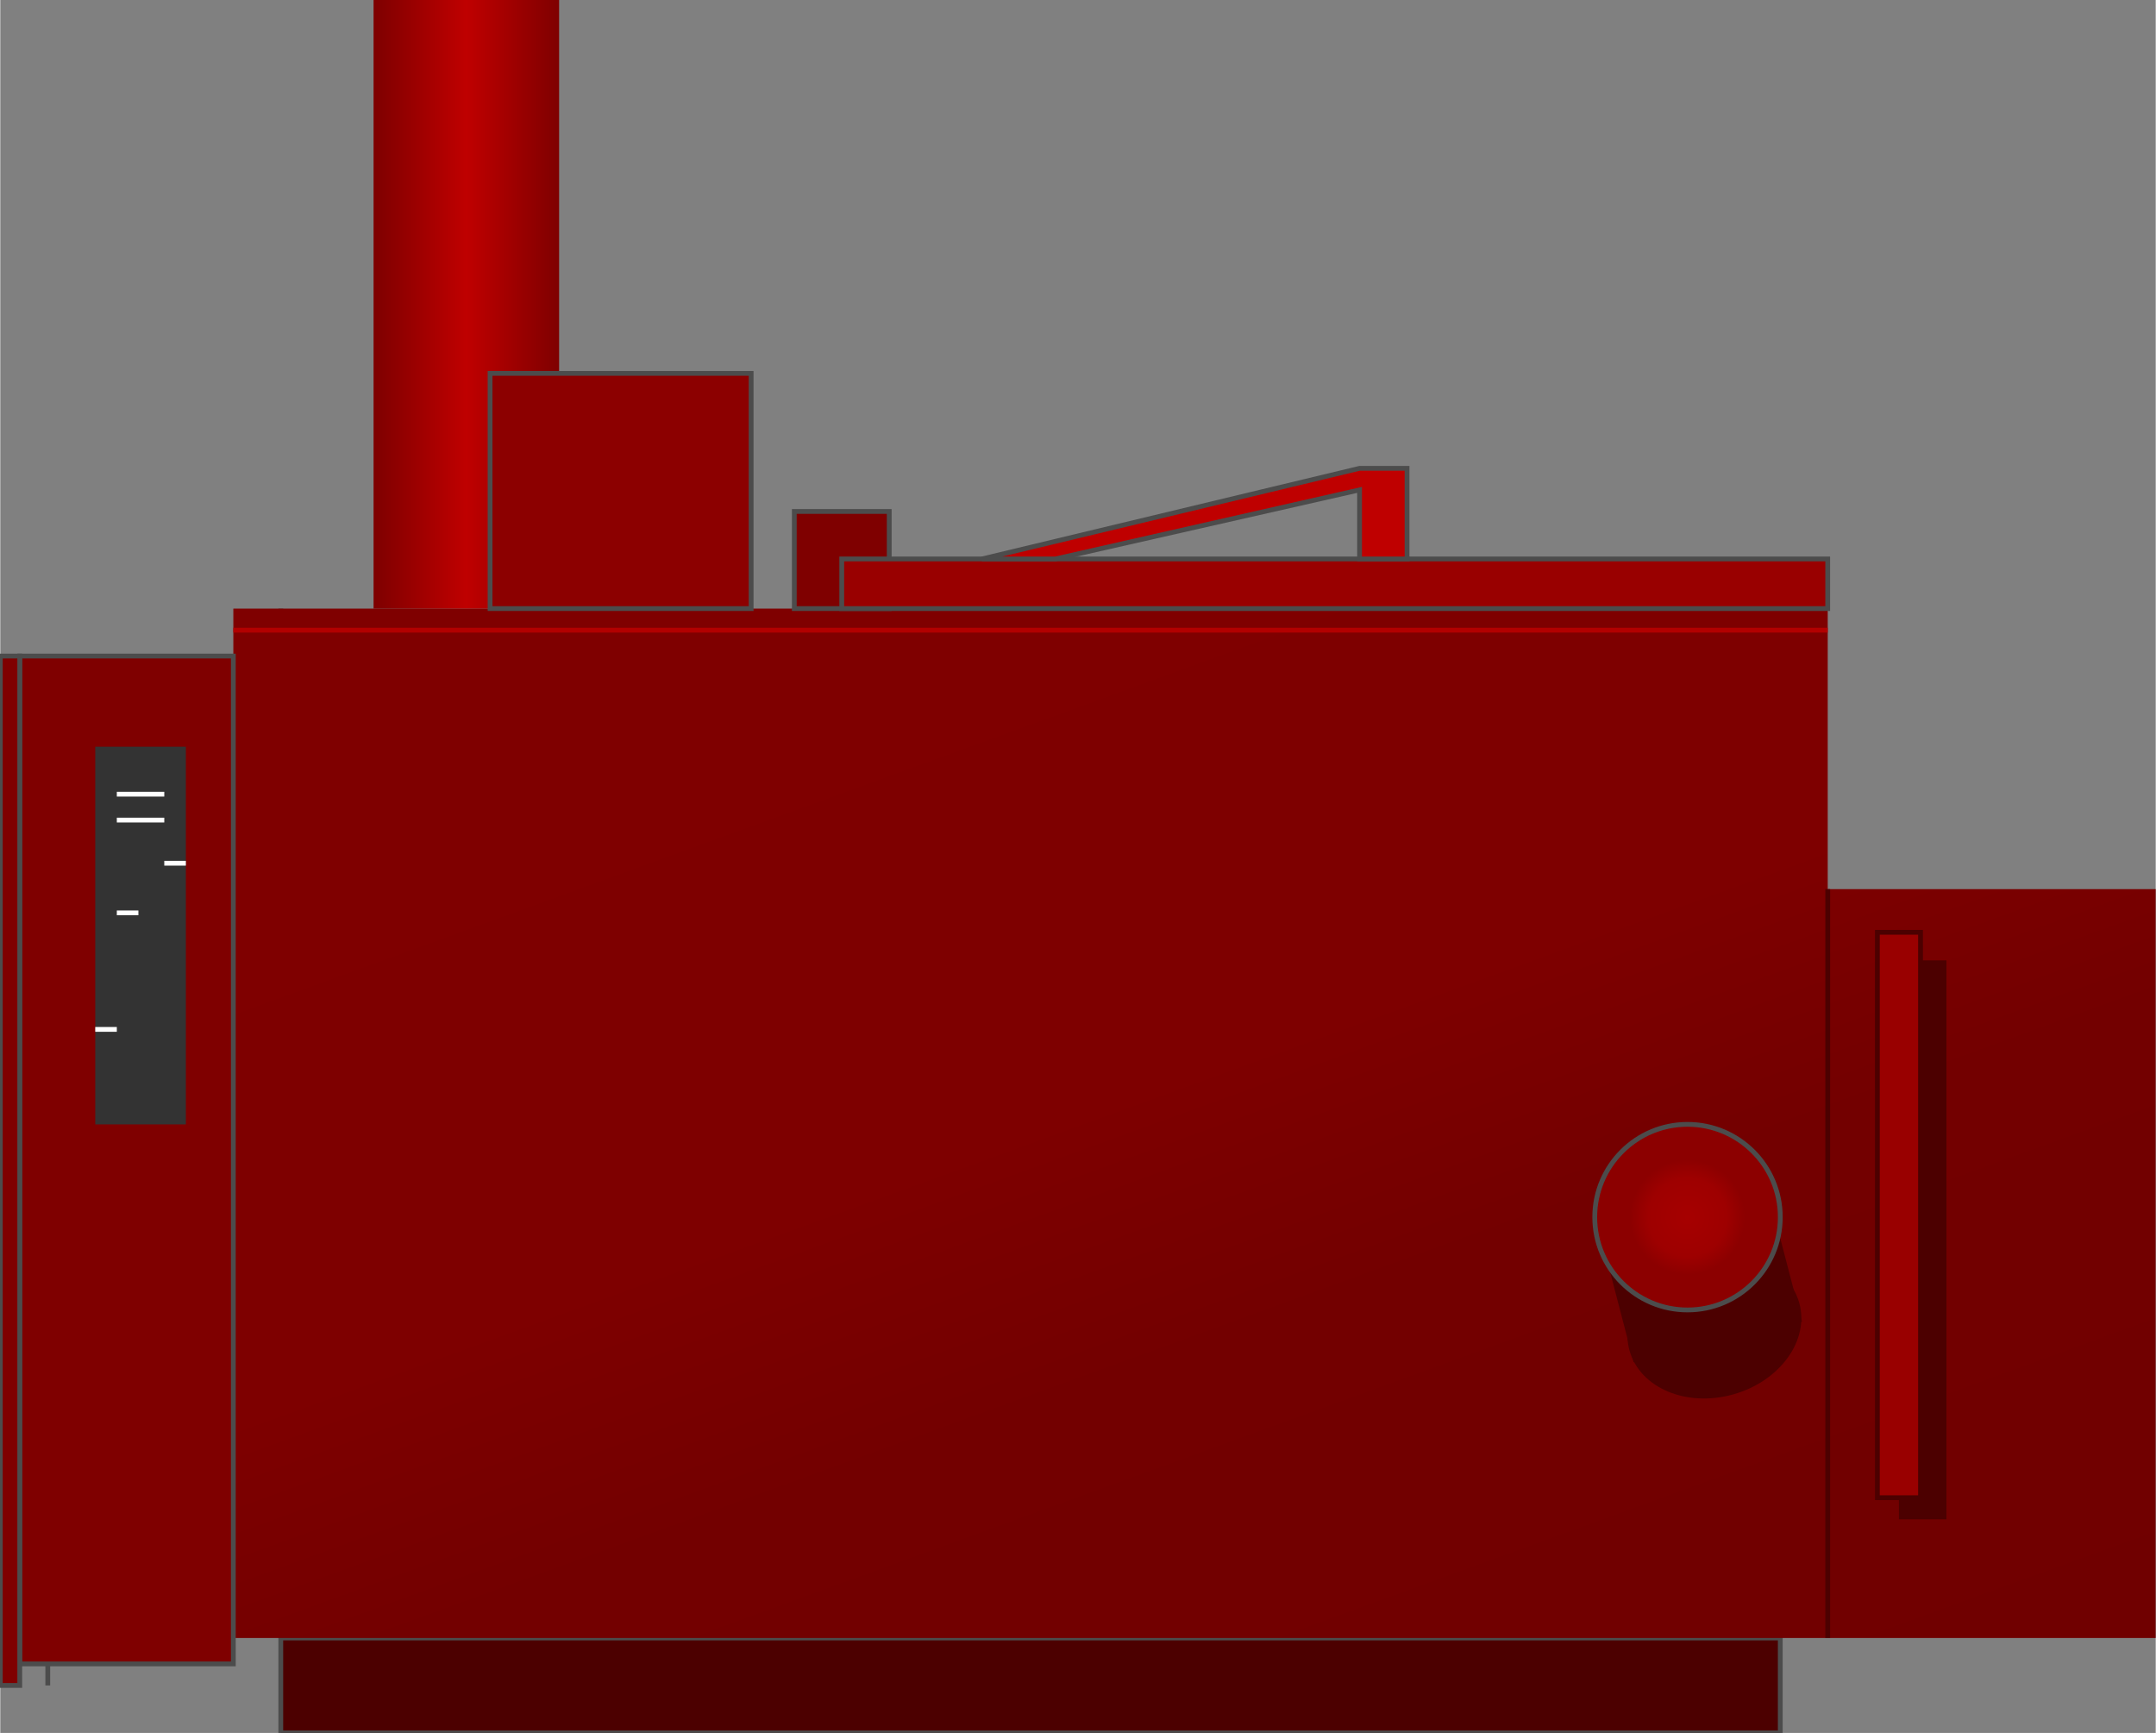 <svg version="1.1" xmlns="http://www.w3.org/2000/svg" xmlns:xlink="http://www.w3.org/1999/xlink" width="112px" height="90px" viewBox="0 0 112.5 90.425" enable-background="new 0 0 112.5 90.425" xml:space="preserve">
<rect x="0" y="0" width="112.5" height="90.425" fill="#808080" stroke="none"/>
<g id="Group_Conveyor_Bottom">
	<path fill="#4C0000" stroke="#4C4C4C" stroke-width="0.25" d="M14.641,85.47h78.263v4.955H14.641V85.47z" />
</g>
<g id="Group_Conveyor_Main">
	<path fill="none" stroke="#4C4C4C" stroke-width="0.25" d="M14.641,31.756V85.47" />
	<linearGradient id="SVGID_1_" gradientUnits="userSpaceOnUse" x1="74.478" y1="99.308" x2="45.478" y2="19.63">
		<stop offset="0" style="stop-color:#700000" />
		<stop offset="0.37" style="stop-color:#730000" />
		<stop offset="0.53" style="stop-color:#7E0000" />
		<stop offset="1" style="stop-color:#7F0000" />
	</linearGradient>
	<path fill="url(#SVGID_1_)" d="M12.164,31.756h83.217v14.638h17.117V85.47H12.164V31.756z" />
	<path fill="none" stroke="#4C0000" stroke-width="0.25" d="M95.381,85.47V46.394" />
	<path fill="none" stroke="#B20000" stroke-width="0.25" d="M95.381,32.882H12.164" />
</g>
<g id="Group_Conveyor_Washer_Knob">
	<path fill="#4C0000" d="M85.035,70.472c-0.542-1.951,1.002-4.089,3.449-4.774c2.447-0.687,4.869,0.336,5.411,2.29   c0.542,1.949-1.003,4.088-3.45,4.773C87.999,73.447,85.577,72.421,85.035,70.472z" />
	<polygon fill="#4C0000" points="94.038,68.967 85.252,71.085 83.689,65.094 92.478,62.976  " />
	<radialGradient id="SVGID_2_" cx="88.062" cy="63.511" r="4.842" gradientUnits="userSpaceOnUse">
		<stop offset="0" style="stop-color:#A60000" />
		<stop offset="0.42" style="stop-color:#9E0000" />
		<stop offset="0.62" style="stop-color:#8C0000" />
		<stop offset="1" style="stop-color:#8C0000" />
	</radialGradient>
	<circle fill="url(#SVGID_2_)" stroke="#4C4C4C" stroke-width="0.25" cx="88.063" cy="63.511" r="4.842" />
</g>
<g id="Group_Conveyor_Level">
	<path fill="#4C0000" d="M99.098,50.111h2.478v29.166h-2.478V50.111z" />
	<path fill="#990000" stroke="#4C0000" stroke-width="0.25" d="M97.972,48.647h2.252V78.15h-2.252V48.647z" />
</g>
<g id="Group_Conveyor_Inlet">
	<linearGradient id="SVGID_3_" gradientUnits="userSpaceOnUse" x1="19.483" y1="15.878" x2="29.168" y2="15.878">
		<stop offset="0.01" style="stop-color:#7F0000" />
		<stop offset="0.5" style="stop-color:#BF0000" />
		<stop offset="1" style="stop-color:#7F0000" />
	</linearGradient>
	<path fill="url(#SVGID_3_)" d="M19.483,0h9.684v31.756h-9.684V0z" />
</g>
<g id="Group_Conveyor_Top_Elements">
	<path fill="#8C0000" stroke="#4C4C4C" stroke-width="0.25" d="M25.564,19.481H39.19v12.274H25.564V19.481z" />
	<path fill="#7F0000" stroke="#4C4C4C" stroke-width="0.25" d="M41.442,26.688h4.955v5.067h-4.955V26.688z" />
	<path fill="#990000" stroke="#4C4C4C" stroke-width="0.25" d="M43.919,29.166h51.461v2.59H43.919V29.166z" />
	<path fill="#BF0000" stroke="#4C4C4C" stroke-width="0.25" d="M51.239,29.166l19.707-4.729h2.478v4.729h-2.478v-3.604   l-15.878,3.604H51.239z" />
</g>
<g id="Group_Display_Control">
	<path fill="none" stroke="#4C4C4C" stroke-width="0.25" d="M2.479,87.947V34.233" />
	<path fill="#7F0000" stroke="#4C4C4C" stroke-width="0.25" d="M1.016,34.233h11.148v52.589H1.016V34.233z" />
	<path fill="#7F0000" stroke="#4C4C4C" stroke-width="0.25" d="M1.016,34.233H0.002v53.714h1.014V34.233z" />
	<path fill="#333333" d="M4.957,38.963h4.73v19.707h-4.73V38.963z" />
	<path fill="none" stroke="#FFFFFF" stroke-width="0.25" d="M6.083,41.44H8.56" />
	<path fill="none" stroke="#FFFFFF" stroke-width="0.25" d="M6.083,42.792H8.56" />
	<path fill="none" stroke="#FFFFFF" stroke-width="0.25" d="M8.56,45.043h1.126" />
	<path fill="none" stroke="#FFFFFF" stroke-width="0.25" d="M6.083,47.633h1.126" />
	<path fill="none" stroke="#FFFFFF" stroke-width="0.25" d="M4.957,53.714h1.126" />
</g>
</svg>